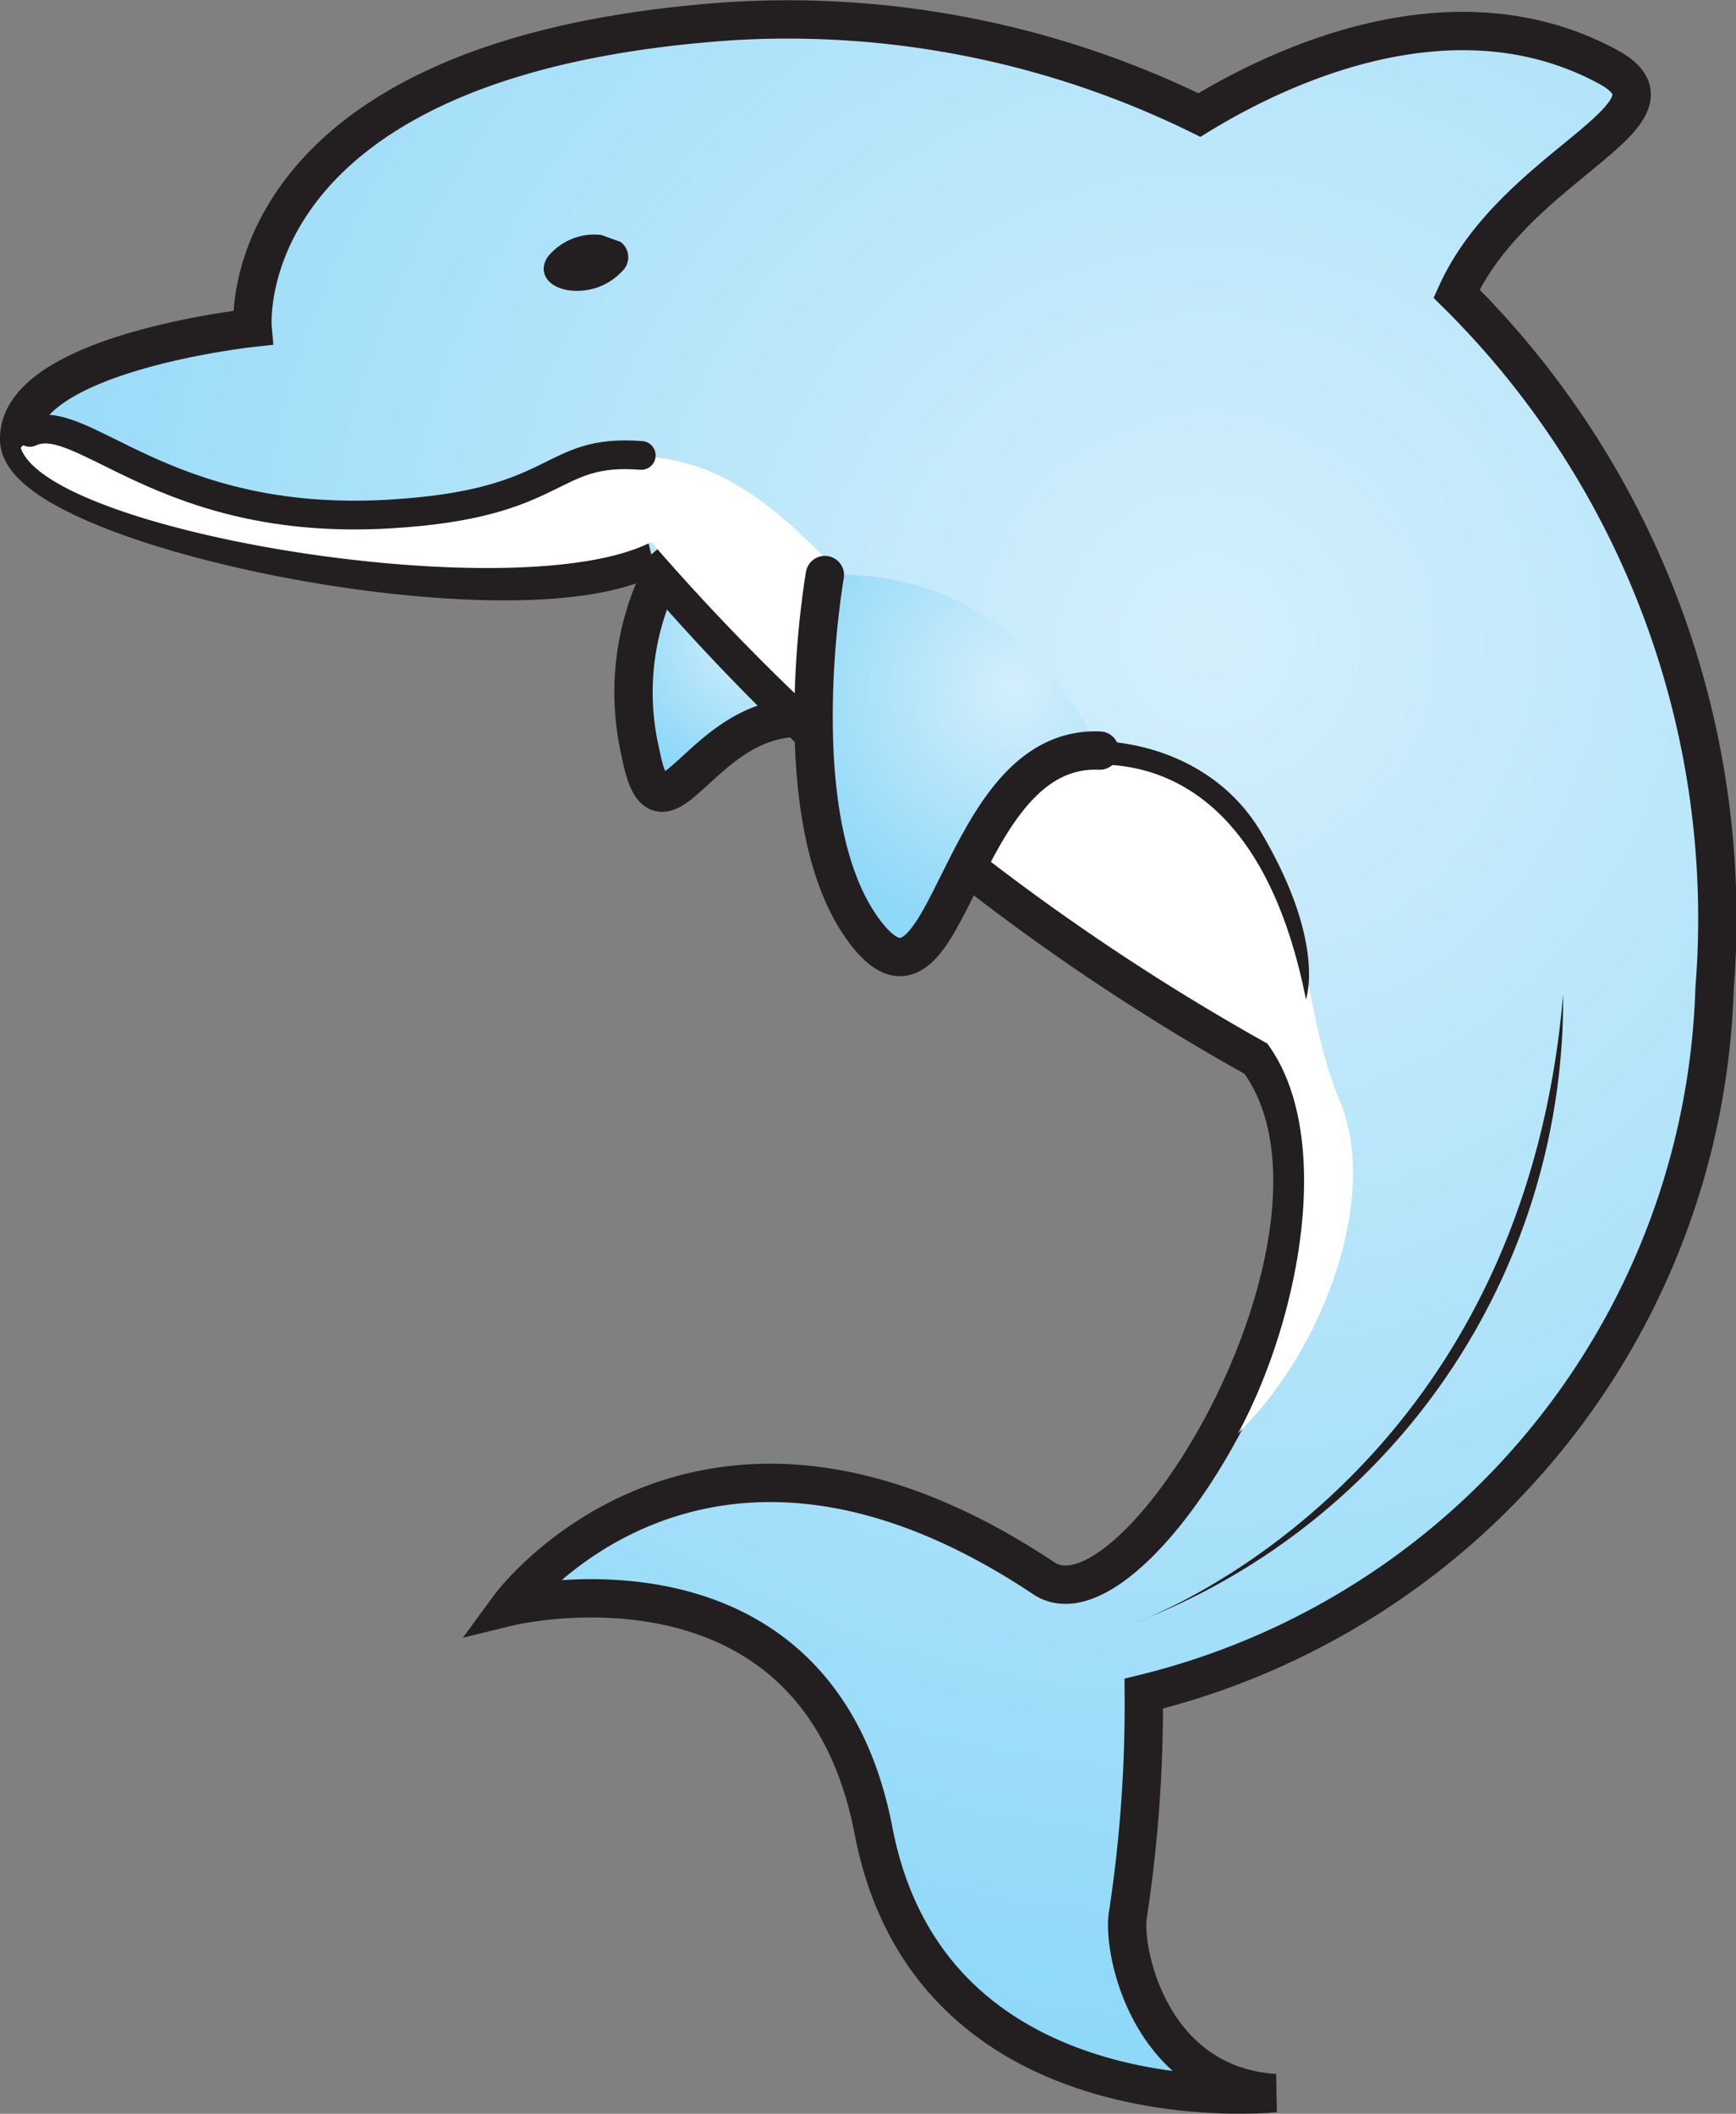 <svg xmlns="http://www.w3.org/2000/svg" xmlns:xlink="http://www.w3.org/1999/xlink" viewBox="0 0 45.29 55.14"><rect x="0" y="0" width="45.29" height="55.14" fill="#808080" stroke="none"/><defs><style>.cls-1,.cls-2,.cls-6,.cls-7{stroke:#231f20}.cls-1,.cls-2,.cls-7{stroke-width:1px}.cls-1,.cls-2,.cls-3,.cls-4,.cls-5,.cls-6,.cls-7{fill-rule:evenodd}.cls-1{fill:url(#GradientFill_15)}.cls-2{fill:url(#GradientFill_15-2)}.cls-3{fill:#fff}.cls-4{fill:#231f20}.cls-5{fill:url(#GradientFill_15-3)}.cls-6,.cls-7{fill:none;stroke-linecap:round}.cls-6{stroke-width:.75px}</style><radialGradient id="GradientFill_15" cx="19.68" cy="16.67" r="3.78" gradientUnits="userSpaceOnUse"><stop offset="0" stop-color="#d4effc"/><stop offset="1" stop-color="#8ed8f8"/></radialGradient><radialGradient id="GradientFill_15-2" cx="31.5" cy="16.74" r="36.69" xlink:href="#GradientFill_15"/><radialGradient id="GradientFill_15-3" cx="26.45" cy="17.96" r="6.48" xlink:href="#GradientFill_15"/></defs><title>Asset 22</title><g id="Layer_2" data-name="Layer 2"><g id="Layer_1-2" data-name="Layer 1"><path class="cls-1" d="M21 18.73L17.24 15a6.93 6.93 0 0 0-.53 4.64c.55 2.84 1.56-1.07 4.29-.91z"/><path class="cls-2" d="M.5 11.49c.08 2.27 12.87 4.88 16.39 3.06a57.6 57.6 0 0 0 15.92 13.08c3.26 4.39-3.12 15.18-5.58 13.54-9-6-13.94.74-13.94.74s8-1.95 9.5 5.85 10.47 6.84 10.47 6.84c-3.32-.22-4-3.81-3.83-4.68a36.44 36.44 0 0 0 .41-5.74 19.55 19.55 0 0 0 14.89-18.39A22.92 22.92 0 0 0 38 7.66c1.53-3.38 6.17-4.66 4-5.89C38.06-.4 33.6 1.59 31.29 3A24.38 24.38 0 0 0 19.1.55c-13.14.89-12.51 8-12.51 8S.42 9.21.5 11.49z"/><path class="cls-3" d="M.54 11.68c.74 2.22 13 4.23 16.45 2.46a59.93 59.93 0 0 0 16.07 13.08c1.73 2.33.91 7.06-.76 10.17 2.33-2.3 3.64-6.24 2.68-8.6-1.24-3-.64-5.8-3-7.89-1.86-1.64-4.78-1.46-7.36-3.36s-4.48-5.63-8-5.63l-2 .32-3.13 1-4.63.06-4.3-1.69-1.68-.28z"/><path class="cls-4" d="M16.19 6.31a.5.5 0 0 1 .1.7 1.61 1.61 0 0 1-1.47.56c-.55-.09-.79-.48-.53-.87a1.56 1.56 0 0 1 1.4-.57z"/><path class="cls-5" d="M21.52 15s-1.14 6.46 1.06 9.33 2.33-4.92 6.11-4.75C26.8 15.87 24 14.89 21.52 15z"/><path class="cls-4" d="M27.39 20.13s5.14-1.82 6.68 5.94c0 0 .54-1.47-1.17-4.36s-5.66-2.59-5.57-1.95zm2.17 22.22s10.12-3.5 11.22-16.41a17.42 17.42 0 0 1-11.22 16.41z"/><path class="cls-6" d="M.78 11.28c1.35-.64 3.45 2.47 9.36 2.13 4.57-.26 4.12-1.72 6.59-1.53"/><path class="cls-7" d="M21.52 15s-1.14 6.46 1.06 9.33 2.33-4.92 6.11-4.75"/></g></g></svg>